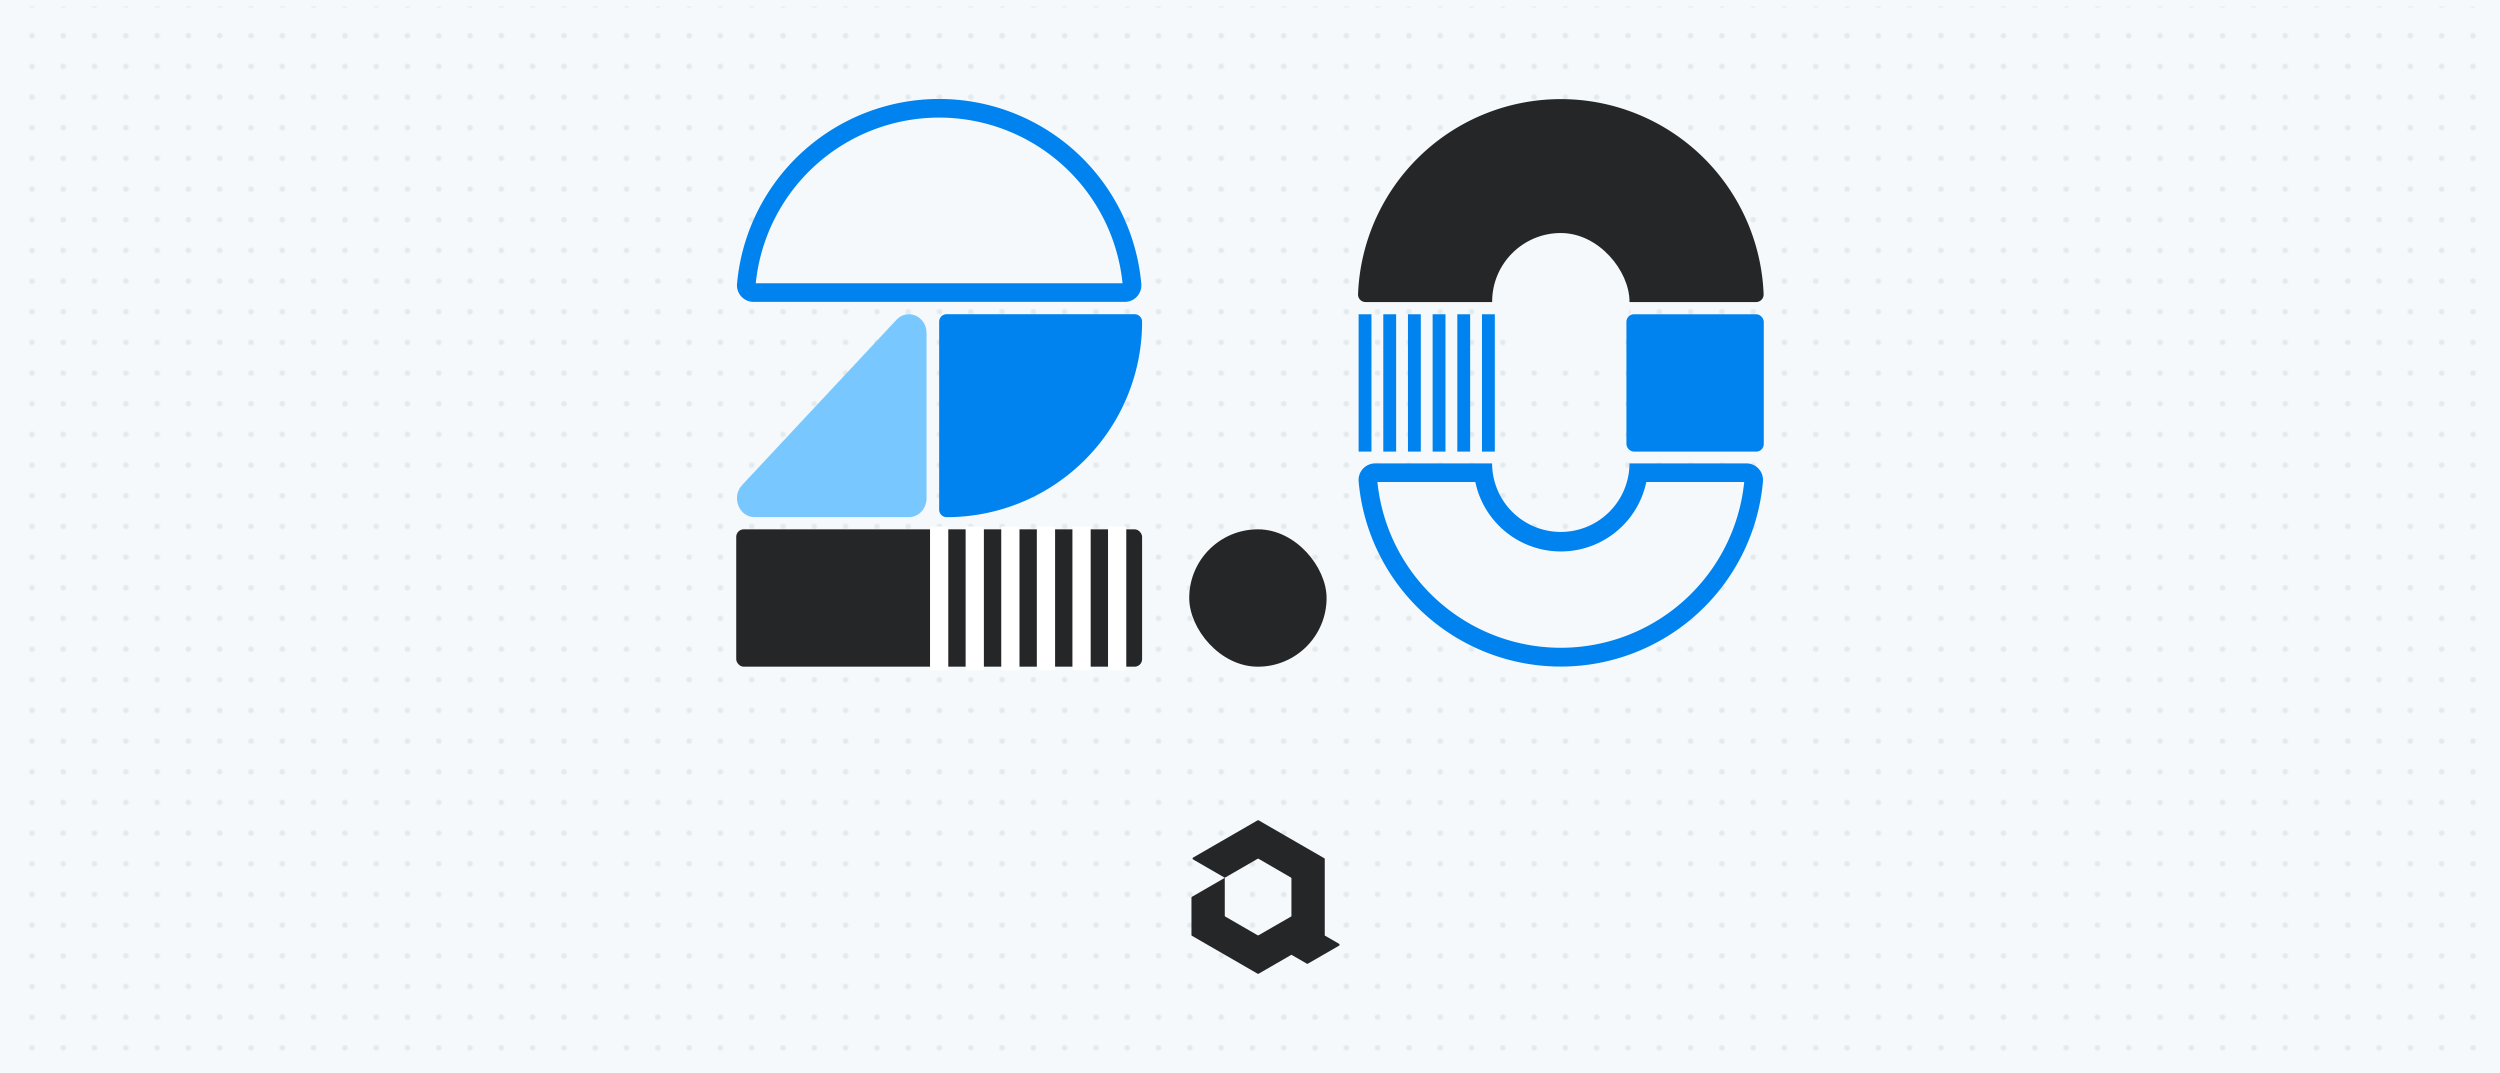 <svg xmlns="http://www.w3.org/2000/svg" width="1997.11" height="857"><defs><pattern id="a6036b81-61f9-489a-a718-439c056f1ba1" data-name="New Pattern" width="24.48" height="24.48" patternTransform="matrix(1 0 0 .98 13.28 41.06)" patternUnits="userSpaceOnUse"><path fill="none" d="M0 0h24.48v24.48H0z"/><circle cx="12.24" cy="12.24" r="2.24" fill="#7f96a5"/></pattern><style>.ef5e53fc-b32a-4018-81c3-990396cd6dad{fill:#f5f9fb}.adbe9e5b-c6fe-4f52-9012-8424b4d003de{fill:#252628}.e6cdfc47-a118-46fa-92c9-d5cde50fdbf0{fill:#0083ef}</style></defs><g id="bdeaa3e3-68c4-4a67-bb9d-812e1b681738" data-name="abb6fa31-2e04-445e-9fd1-7671936e20d4"><path class="ef5e53fc-b32a-4018-81c3-990396cd6dad" d="M.05-.03h1996.92v857.32H.05z"/><rect x="3.55" y="5.05" width="1990" height="847.78" rx="20" opacity=".15" fill="url(#a6036b81-61f9-489a-a718-439c056f1ba1)"/><rect class="adbe9e5b-c6fe-4f52-9012-8424b4d003de" x="950" y="422.85" width="109.73" height="109.73" rx="54.86"/><path class="adbe9e5b-c6fe-4f52-9012-8424b4d003de" d="M1246.86 79.18a162.12 162.12 0 01162 155.93 6 6 0 01-6 6.18h-312a6 6 0 01-6-6.18 162.12 162.12 0 01162-155.93z"/><rect class="ef5e53fc-b32a-4018-81c3-990396cd6dad" x="1191.99" y="186.15" width="109.73" height="109.73" rx="54.86"/><path class="ef5e53fc-b32a-4018-81c3-990396cd6dad" d="M1246.86 524.85a154.7 154.7 0 01-154.08-141 5.66 5.66 0 011.49-4.34 5.87 5.87 0 014.37-1.92h81.13a6 6 0 015.89 4.88 62.31 62.31 0 00122.4 0 6 6 0 015.89-4.88h81.13a5.87 5.87 0 014.37 1.92 5.7 5.7 0 011.48 4.34 154.68 154.68 0 01-154.07 141z"/><path class="e6cdfc47-a118-46fa-92c9-d5cde50fdbf0" d="M1393.35 385.06a147.25 147.25 0 01-293 0h78.22a69.76 69.76 0 00136.56 0h78.21m1.73-14.88h-93.37v.62a54.87 54.87 0 01-109.73 0v-.62h-93.37a13.27 13.27 0 00-13.27 14.35 162.12 162.12 0 00323 0 13.26 13.26 0 00-13.26-14.35z"/><rect class="e6cdfc47-a118-46fa-92c9-d5cde50fdbf0" x="1299.25" y="251.04" width="109.73" height="109.73" rx="6"/><path class="e6cdfc47-a118-46fa-92c9-d5cde50fdbf0" d="M1085.32 251.04h10.26v109.73h-10.26zm19.71 0h10.26v109.73h-10.26zm19.71 0H1135v109.73h-10.26zm19.71 0h10.26v109.73h-10.26zm19.71 0h10.26v109.73h-10.26zm19.71 0h10.26v109.73h-10.26z"/><path class="ef5e53fc-b32a-4018-81c3-990396cd6dad" d="M602 233.74a5.65 5.65 0 01-3-.81 5.78 5.78 0 01-2.84-5.46 154.68 154.68 0 01308.15 0 5.63 5.63 0 01-1.49 4.34 5.86 5.86 0 01-4.37 1.93z"/><path class="e6cdfc47-a118-46fa-92c9-d5cde50fdbf0" d="M750.24 93.94a147.25 147.25 0 01146.5 132.36h-293a147.25 147.25 0 01146.5-132.36m0-14.88a162.12 162.12 0 00-161.48 147.76A13.27 13.27 0 00602 241.17h296.46a13.27 13.27 0 0013.27-14.35A162.13 162.13 0 00750.24 79.06z"/><rect class="adbe9e5b-c6fe-4f52-9012-8424b4d003de" x="588.13" y="422.85" width="324.23" height="109.73" rx="6"/><path class="e6cdfc47-a118-46fa-92c9-d5cde50fdbf0" d="M756.24 251h150.12a6 6 0 016 6 156.12 156.12 0 01-156.12 156.13 6 6 0 01-6-6V257a6 6 0 016-6z"/><path d="M602.8 413.13h123.31c7.76 0 14.06-6.74 14.06-15.05v-132c0-13.41-15.15-20.13-24-10.65l-123.31 132c-8.86 9.49-2.59 25.7 9.94 25.7z" fill="#78c8ff"/><path d="M742.95 420.65h14.58v114.8h-14.58zm28.44 0h14.58v114.8h-14.58zm28.44 0h14.58v114.8h-14.58zm28.44 0h14.58v114.8h-14.58zm28.43 0h14.58v114.8H856.7zm28.44 0h14.58v114.8h-14.58z" fill="#fff"/><path class="adbe9e5b-c6fe-4f52-9012-8424b4d003de" d="M1058.27 747.34v-61a.9.9 0 00-.45-.78l-52.34-30.22a.9.9 0 00-.9 0l-51.43 29.7a.89.89 0 000 1.56l25.26 14.59 26.17-15.11a.9.9 0 01.9 0L1031.2 701a.9.9 0 01.45.78V732l-13.89 8-12.28 7.08a.9.9 0 01-.9 0l-25.72-14.84a.91.91 0 01-.45-.79v-30.21l-26.17 15.12a.91.91 0 00-.45.79v29.67a.9.9 0 00.45.78l52.34 30.22a.9.9 0 00.9 0l26.17-15.11 12.28 7.09a.9.9 0 00.9 0l24.81-14.33a.9.9 0 000-1.56z"/></g></svg>